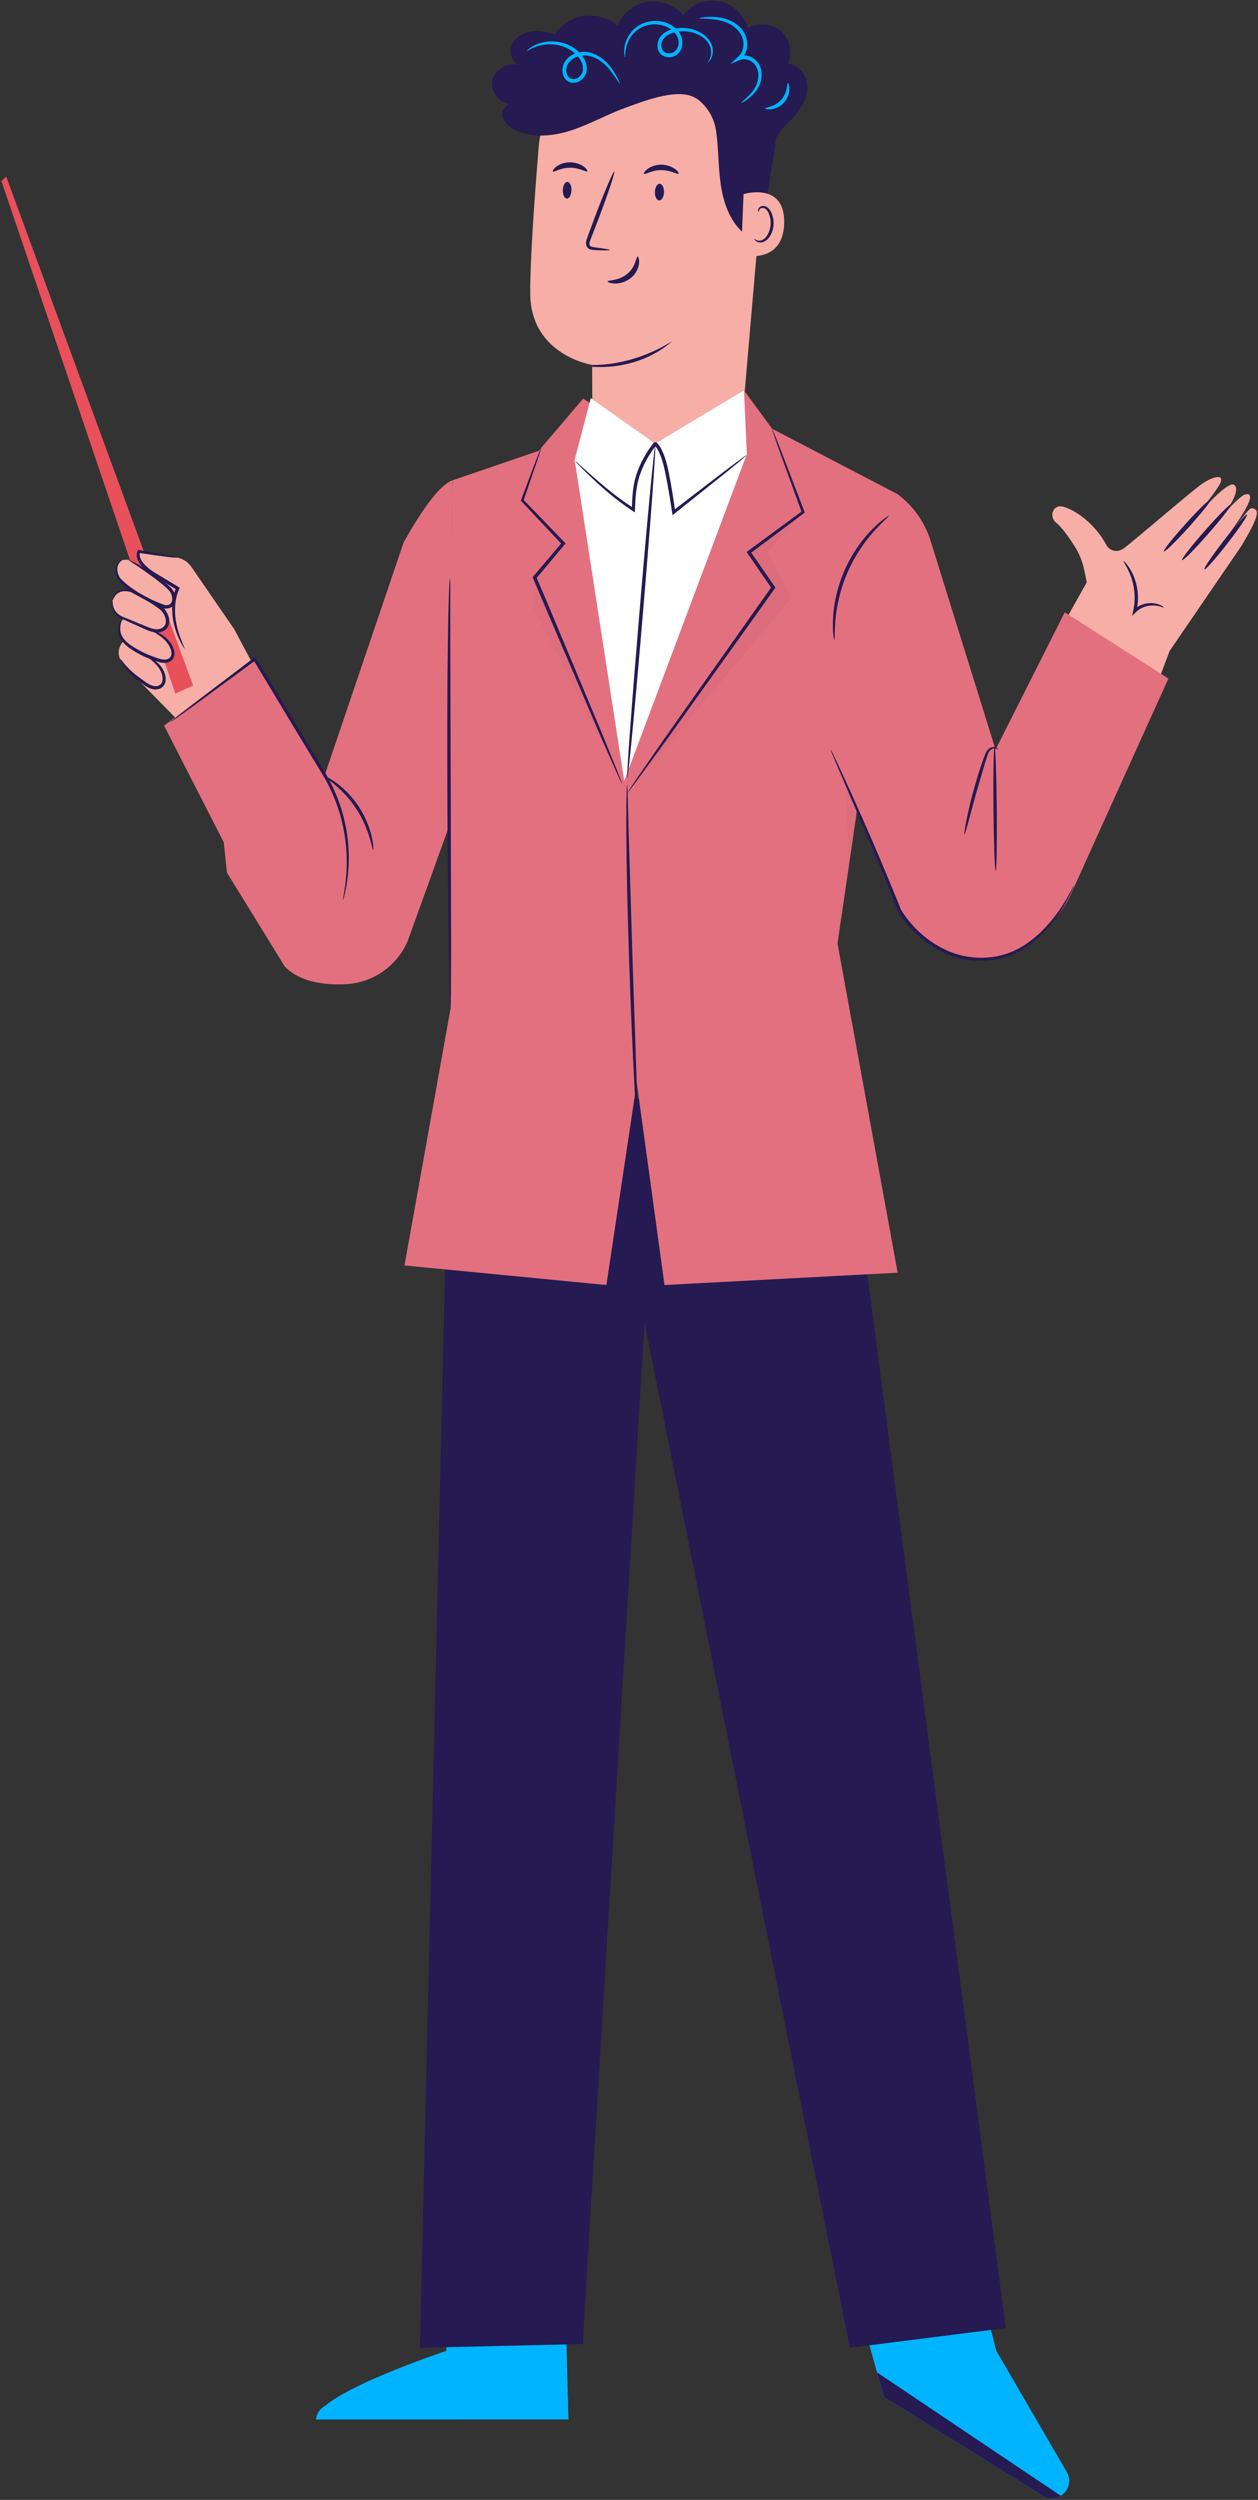 <svg width="284" height="564" viewBox="0 0 284 564" fill="none" xmlns="http://www.w3.org/2000/svg">
<rect x="0" y="0" width="284" height="564" fill="#333333" stroke="none"/>
<path d="M215.491 492.982L224.896 530.323L240.836 557.715C241.99 559.693 241.226 562.22 239.177 563.231C238.038 563.794 236.696 563.78 235.571 563.173L199.536 540.763L189.092 503.465L215.491 492.982Z" fill="#00B4FF"/>
<path d="M235.571 563.173L199.536 540.763L197.992 535.232L239.466 563.072C239.452 563.072 237.446 564.299 235.571 563.173Z" fill="#251A51"/>
<path d="M98.86 501.184L100.793 530.366C100.793 530.366 71.768 540.012 71.61 545.441L128.317 545.846L127.177 500.245L98.86 501.184Z" fill="#00B4FF"/>
<path d="M128.302 545.846L128.187 541.254L73.427 542.77C73.427 542.77 71.61 543.564 71.321 545.86L128.302 545.846Z" fill="#00B4FF"/>
<path d="M101.326 250.164L190.289 245.573L227.045 525.226L191.847 529.688L145.512 298.451L132.009 520.778L131.577 528.836L94.806 529.688L101.326 250.164Z" fill="#251A51"/>
<path d="M108.784 523.045C108.986 523.06 112.304 472.333 116.17 409.766C120.036 347.17 123.008 296.443 122.806 296.429C122.604 296.415 119.286 347.127 115.42 409.723C111.554 472.29 108.582 523.045 108.784 523.045Z" fill="#251A51"/>
<path d="M169.79 294.436C169.588 294.465 178.258 345.524 189.149 408.452C200.041 471.409 209.042 522.396 209.244 522.352C209.446 522.323 200.791 471.265 189.885 408.322C178.994 345.394 169.992 294.393 169.79 294.436Z" fill="#251A51"/>
<path d="M264.061 146.849L280.218 123.225C283.435 117.883 284.387 115.442 283.348 114.908C281.963 114.186 282.526 114.403 275.299 123.283C275.299 123.283 285.512 110.519 281.127 111.544C280.348 111.717 278.53 113.508 276.612 115.572C279.078 112.15 279.497 110.143 278.689 109.436C277.304 108.208 270.928 115.471 268.014 118.937C270.38 116.049 274.866 110.49 275.515 108.93C276.395 106.808 273.741 107.616 271.721 108.916C269.456 110.374 257.541 120.727 253.949 123.529C251.482 125.464 249.881 123.182 249.881 123.182C246.852 117.291 241.341 114.331 239.466 114.23C237.59 114.128 236.84 116.67 238.456 117.955C239.769 118.995 241.428 121.392 242.596 123.24C243.563 124.756 244.269 126.431 244.673 128.164C244.947 129.333 245.149 130.402 245.337 131.384L238.773 143.08L260.282 156.798L264.061 146.849Z" fill="#F6AEA6"/>
<path d="M271.894 128.467C272.111 128.655 274.448 126.027 277.117 122.59C279.785 119.154 281.747 116.251 281.516 116.078C281.286 115.919 278.949 118.547 276.294 121.955C273.64 125.363 271.678 128.279 271.894 128.467Z" fill="#251A51"/>
<path d="M266.86 126.373C267.076 126.561 269.731 123.904 272.774 120.424C275.818 116.959 278.126 113.984 277.91 113.796C277.694 113.609 275.054 116.265 271.995 119.745C268.937 123.211 266.644 126.185 266.86 126.373Z" fill="#251A51"/>
<path d="M262.734 124.424C262.951 124.612 265.489 122.142 268.418 118.893C271.346 115.645 273.553 112.858 273.337 112.67C273.121 112.482 270.582 114.951 267.653 118.2C264.725 121.435 262.518 124.222 262.734 124.424Z" fill="#251A51"/>
<path d="M262.72 137.03C262.763 136.986 262.172 136.423 260.873 136.163C259.633 135.903 257.57 136.062 255.94 137.578L256.546 137.925C256.733 137.145 256.863 136.308 256.892 135.427C257.007 132.712 256.214 130.315 255.363 128.799C254.512 127.254 253.689 126.518 253.632 126.575C253.531 126.648 254.194 127.5 254.887 129.03C255.579 130.561 256.257 132.842 256.142 135.398C256.113 136.221 255.997 137.03 255.839 137.752L255.579 138.936L256.445 138.098C257.815 136.77 259.647 136.495 260.816 136.625C262.013 136.741 262.662 137.131 262.72 137.03Z" fill="#251A51"/>
<path d="M172.502 37.555L166.79 103.847L151.239 113.031L133.914 104.641C133.712 100.757 133.683 82.332 133.683 82.332C133.683 82.332 119.878 80.181 119.705 66.376C119.618 59.662 120.585 45.8 121.594 33.309C122.72 19.447 134.678 9.036 148.541 9.845C162.909 10.682 173.743 23.216 172.502 37.555Z" fill="#F6AEA6"/>
<path d="M133.683 82.332C133.683 82.332 142.396 82.838 151.657 77.019C151.657 77.019 145.267 83.459 133.683 82.751V82.332Z" fill="#251A51"/>
<path d="M127.062 42.854C127.018 43.893 127.422 44.76 127.956 44.803C128.49 44.832 128.966 44.023 129.009 42.984C129.052 41.944 128.649 41.078 128.115 41.034C127.581 40.991 127.105 41.814 127.062 42.854Z" fill="#251A51"/>
<path d="M124.826 38.681C125.071 38.941 126.557 37.829 128.677 37.843C130.798 37.815 132.356 38.912 132.586 38.652C132.702 38.537 132.457 38.075 131.779 37.584C131.115 37.093 129.975 36.616 128.648 36.616C127.321 36.616 126.21 37.107 125.576 37.612C124.927 38.103 124.71 38.565 124.826 38.681Z" fill="#251A51"/>
<path d="M147.849 43.273C147.806 44.312 148.238 45.179 148.801 45.222C149.364 45.251 149.854 44.442 149.897 43.403C149.941 42.363 149.508 41.482 148.945 41.453C148.383 41.41 147.892 42.233 147.849 43.273Z" fill="#251A51"/>
<path d="M145.396 39.217C145.642 39.477 147.142 38.365 149.262 38.38C151.383 38.351 152.941 39.448 153.172 39.188C153.287 39.073 153.042 38.611 152.364 38.12C151.7 37.629 150.561 37.152 149.234 37.152C147.906 37.167 146.796 37.643 146.161 38.149C145.497 38.639 145.281 39.102 145.396 39.217Z" fill="#251A51"/>
<path d="M137.693 56.413C137.708 56.297 136.38 56.066 134.246 55.792C133.697 55.734 133.192 55.633 133.106 55.258C132.976 54.868 133.207 54.276 133.467 53.655C133.971 52.341 134.505 50.969 135.068 49.525C137.289 43.648 138.905 38.811 138.66 38.724C138.429 38.637 136.424 43.33 134.202 49.207C133.668 50.651 133.149 52.038 132.673 53.366C132.471 53.987 132.111 54.68 132.399 55.489C132.543 55.893 132.947 56.182 133.293 56.283C133.64 56.384 133.943 56.398 134.217 56.413C136.366 56.514 137.693 56.528 137.693 56.413Z" fill="#251A51"/>
<path d="M143.939 57.871C143.593 57.857 143.593 60.153 141.617 61.784C139.655 63.431 137.203 63.171 137.174 63.488C137.145 63.633 137.722 63.936 138.761 63.965C139.77 63.994 141.256 63.676 142.468 62.68C143.665 61.683 144.185 60.34 144.271 59.387C144.358 58.434 144.098 57.857 143.939 57.871Z" fill="#251A51"/>
<path d="M182.254 19.881C182.34 17.296 180.508 14.552 177.926 14.379C178.994 11.924 178.301 8.805 176.296 7.029C174.277 5.253 171.103 4.979 168.809 6.351C168.045 3.362 165.477 0.921 162.448 0.3C159.433 -0.321 156.1 0.936 154.239 3.39C152.306 1.109 149.133 -0.061 146.176 0.401C143.218 0.863 140.564 2.957 139.424 5.744C136.885 3.621 133.221 2.943 130.105 3.997C128.115 4.676 126.398 6.033 125.215 7.766C123.672 7.275 122.099 6.899 120.498 7.015C118.435 7.159 116.315 8.257 115.536 10.163C114.886 11.736 115.55 13.787 116.949 14.624C114.454 14.018 111.482 15.794 111.107 18.393C110.775 20.733 112.636 22.985 114.872 23.519C114.035 23.953 113.357 24.934 113.444 25.916C113.603 27.591 115.132 28.819 116.675 29.497C120.613 31.23 125.201 30.681 129.269 29.31C133.337 27.938 137.116 25.801 141.155 24.328C145.195 22.855 151.96 20.213 156.014 21.642C156.591 21.844 157.125 22.162 157.644 22.509C159.822 24.241 161.265 26.754 161.654 29.512C161.669 29.613 161.683 29.7 161.697 29.786C162.231 33.728 162.145 37.728 162.722 41.67C163.299 45.598 164.655 49.612 167.569 52.312C168.766 53.424 170.872 54.189 171.867 52.89C172.243 52.384 172.315 51.72 172.358 51.085C172.892 44.226 174.378 37.916 175.171 31.201C175.979 29.483 177.566 28.082 178.922 26.653C180.653 24.776 182.167 22.451 182.254 19.881Z" fill="#251A51"/>
<path d="M141.112 12.935C141.069 12.95 140.838 12.3 140.925 11.101C141.026 9.917 141.516 8.098 143.132 6.567C144.704 5.051 147.575 4.141 150.388 5.138C151.758 5.629 153.158 6.611 153.792 8.199C154.095 8.993 154.153 9.888 153.893 10.74C153.648 11.578 152.999 12.401 152.105 12.719C151.239 13.051 150.2 12.993 149.421 12.415C148.628 11.838 148.339 10.827 148.44 9.975C148.513 9.109 148.96 8.3 149.566 7.766C150.157 7.217 150.878 6.87 151.571 6.654C154.398 5.816 157.168 6.538 158.928 7.867C159.808 8.531 160.428 9.369 160.717 10.22C161.005 11.072 160.976 11.852 160.832 12.444C160.515 13.657 159.837 14.047 159.837 14.004C159.765 13.946 160.313 13.498 160.5 12.372C160.587 11.823 160.558 11.116 160.269 10.379C159.966 9.657 159.389 8.921 158.567 8.358C156.952 7.217 154.355 6.625 151.83 7.419C150.604 7.809 149.407 8.704 149.306 10.047C149.248 10.682 149.465 11.347 149.955 11.708C150.431 12.069 151.181 12.127 151.802 11.896C153.085 11.433 153.489 9.701 152.999 8.502C152.508 7.231 151.326 6.336 150.114 5.903C147.633 4.979 145.022 5.715 143.55 7.044C142.021 8.372 141.458 10.047 141.271 11.159C141.069 12.271 141.184 12.921 141.112 12.935Z" fill="#00B4FF"/>
<path d="M157.875 4.112C157.875 4.055 158.307 3.954 159.115 3.881C159.923 3.809 161.12 3.737 162.577 3.968C164.02 4.199 165.823 4.834 167.222 6.336C168.651 7.766 169.314 10.466 167.958 12.588C167.742 12.921 167.482 13.209 167.208 13.455L166.761 12.719C167.915 12.271 169.155 12.56 170.05 13.152C170.973 13.729 171.579 14.697 171.81 15.65C172.257 17.585 171.55 19.317 170.742 20.429C169.906 21.57 168.997 22.234 168.376 22.653C167.742 23.072 167.367 23.245 167.338 23.187C167.309 23.13 167.626 22.869 168.189 22.379C168.737 21.888 169.545 21.166 170.252 20.083C170.944 19.029 171.478 17.44 171.06 15.837C170.843 15.043 170.353 14.321 169.617 13.859C168.881 13.397 167.929 13.195 167.107 13.527L164.842 14.437L166.645 12.776C166.862 12.588 167.064 12.357 167.237 12.098C167.771 11.289 167.929 10.264 167.799 9.325C167.67 8.387 167.222 7.549 166.631 6.885C165.434 5.542 163.818 4.878 162.476 4.589C159.707 4.04 157.875 4.3 157.875 4.112Z" fill="#00B4FF"/>
<path d="M177.854 18.74C177.955 18.711 178.2 19.202 178.2 20.054C178.215 20.891 177.898 22.119 177.003 23.129C176.109 24.126 174.911 24.573 174.075 24.66C173.224 24.747 172.719 24.559 172.733 24.443C172.704 24.198 174.81 24.241 176.34 22.537C177.883 20.834 177.609 18.74 177.854 18.74Z" fill="#00B4FF"/>
<path d="M118.911 11.52C118.882 11.491 119.272 11.029 120.195 10.466C121.118 9.932 122.633 9.325 124.595 9.34C126.513 9.34 128.966 9.975 130.841 11.881C131.735 12.82 132.558 14.119 132.471 15.693C132.385 17.253 131.029 18.783 129.225 18.697C128.331 18.624 127.566 17.96 127.249 17.209C126.917 16.444 126.903 15.635 127.105 14.885C127.538 13.354 128.821 12.401 130.091 11.982C131.375 11.549 132.716 11.65 133.813 12.054C134.923 12.444 135.818 13.065 136.554 13.715C137.996 15.043 138.761 16.43 139.266 17.354C139.77 18.292 139.987 18.841 139.929 18.87C139.871 18.899 139.554 18.408 138.963 17.541C138.371 16.689 137.534 15.39 136.135 14.206C134.779 13.065 132.572 11.982 130.336 12.776C129.269 13.137 128.23 13.989 127.927 15.13C127.595 16.242 128.115 17.758 129.297 17.845C130.437 17.946 131.577 16.791 131.606 15.664C131.678 14.466 131.043 13.311 130.235 12.473C128.591 10.74 126.355 10.076 124.566 10.004C122.734 9.917 121.277 10.394 120.339 10.813C119.416 11.217 118.954 11.592 118.911 11.52Z" fill="#00B4FF"/>
<path d="M167.857 43.807C168.088 43.706 177.335 41.006 177.032 50.45C176.729 59.893 167.323 57.641 167.309 57.366C167.309 57.092 167.857 43.807 167.857 43.807Z" fill="#F6AEA6"/>
<path d="M170.31 53.886C170.353 53.858 170.468 54.002 170.742 54.146C171.002 54.276 171.478 54.377 171.968 54.204C172.978 53.872 173.873 52.312 173.974 50.609C174.031 49.757 173.873 48.919 173.584 48.24C173.324 47.533 172.892 47.042 172.387 46.941C171.896 46.811 171.521 47.1 171.406 47.36C171.276 47.62 171.319 47.807 171.276 47.822C171.247 47.851 171.074 47.663 171.161 47.273C171.204 47.085 171.319 46.869 171.55 46.695C171.781 46.522 172.113 46.435 172.473 46.479C173.195 46.551 173.829 47.244 174.147 47.995C174.493 48.76 174.695 49.684 174.637 50.652C174.522 52.558 173.483 54.305 172.113 54.652C171.449 54.81 170.901 54.58 170.612 54.348C170.324 54.117 170.281 53.901 170.31 53.886Z" fill="#251A51"/>
<path d="M195.886 164.812C195.886 167.093 189.063 212.824 189.063 212.824L202.652 287.13L150.013 289.917L143.752 244.302L136.9 289.917L91.315 285.498L101.687 227.696L101.586 161.548L102.163 108.367L121.609 101.71L131.649 89.942L147.906 100.079L167.958 88.065L174.305 96.728L202.652 111.5C205.219 116.222 195.886 164.812 195.886 164.812Z" fill="#E3707F"/>
<path d="M167.958 88.065L168.607 102.461L140.925 176.176L129.73 103.746L133.366 89.841C133.351 89.826 133.366 89.841 133.38 89.841L147.892 100.079L167.958 88.065Z" fill="white"/>
<path d="M141.559 178.977C141.588 178.991 141.804 178.717 142.223 178.183C142.684 177.576 143.276 176.782 144.012 175.8C145.584 173.634 147.777 170.645 150.445 166.978C155.869 159.411 163.255 149.087 171.42 137.68C172.589 136.033 173.743 134.402 174.882 132.799L175.041 132.568L174.882 132.337C172.993 129.593 171.146 126.936 169.386 124.381L169.3 124.9C173.772 121.55 177.897 118.475 181.504 115.775L181.691 115.63L181.605 115.414C179.426 109.753 177.638 105.089 176.354 101.754C175.733 100.194 175.243 98.952 174.868 98.014C174.522 97.162 174.32 96.714 174.291 96.729C174.262 96.743 174.406 97.205 174.695 98.086C175.027 99.039 175.474 100.31 176.022 101.884C177.248 105.248 178.95 109.941 181.013 115.645L181.129 115.284C177.493 117.955 173.353 121.002 168.852 124.308L168.549 124.525L168.766 124.828C170.511 127.384 172.343 130.041 174.233 132.799V132.337C173.094 133.94 171.939 135.557 170.771 137.217C162.678 148.683 155.35 159.05 149.984 166.646C147.402 170.371 145.281 173.418 143.766 175.627C143.088 176.638 142.526 177.461 142.107 178.096C141.732 178.659 141.545 178.963 141.559 178.977Z" fill="#251A51"/>
<path d="M143.954 255.839C143.983 255.839 143.997 255.565 143.997 255.031C143.983 254.41 143.983 253.659 143.968 252.735C143.911 250.627 143.824 247.768 143.738 244.302C143.492 237.082 143.161 227.307 142.8 216.491C142.468 205.691 142.165 195.915 141.949 188.681C141.862 185.215 141.776 182.356 141.733 180.248C141.704 179.324 141.675 178.573 141.646 177.952C141.617 177.432 141.588 177.158 141.559 177.158C141.531 177.158 141.502 177.432 141.487 177.952C141.473 178.573 141.444 179.324 141.43 180.248C141.386 182.24 141.386 185.128 141.401 188.681C141.444 195.799 141.66 205.647 142.021 216.506C142.382 227.364 142.814 237.198 143.189 244.302C143.391 247.768 143.55 250.612 143.68 252.72C143.752 253.645 143.81 254.395 143.853 255.002C143.896 255.565 143.94 255.839 143.954 255.839Z" fill="#251A51"/>
<path d="M140.42 176.826C140.449 176.811 140.348 176.522 140.146 175.988C139.901 175.367 139.598 174.587 139.237 173.634C138.371 171.497 137.189 168.595 135.732 165.043C132.659 157.722 128.504 147.802 123.903 136.828C122.936 134.561 121.998 132.323 121.075 130.157L121.017 130.561C123.268 127.861 125.432 125.29 127.466 122.85L127.682 122.59L127.451 122.359C123.946 118.735 120.801 115.471 118.118 112.685L118.176 112.973C119.416 109.378 120.426 106.447 121.162 104.281C121.479 103.313 121.724 102.533 121.941 101.913C122.114 101.364 122.186 101.075 122.157 101.061C122.128 101.046 121.998 101.321 121.782 101.855C121.537 102.461 121.234 103.241 120.873 104.18C120.08 106.317 118.983 109.219 117.642 112.786L117.584 112.944L117.7 113.074C120.339 115.89 123.455 119.197 126.903 122.865L126.889 122.374C124.84 124.799 122.676 127.37 120.397 130.041L120.238 130.229L120.339 130.445C121.263 132.611 122.2 134.835 123.167 137.116C127.855 148.047 132.096 157.953 135.212 165.245C136.756 168.754 138.025 171.627 138.948 173.735C139.381 174.66 139.727 175.425 140.001 176.031C140.247 176.566 140.391 176.826 140.42 176.826Z" fill="#251A51"/>
<g opacity="0.3">
<g opacity="0.3">
<path opacity="0.3" d="M181.316 115.543L173.166 124.655L178.806 134.792L143.954 176.176L174.565 132.568L169.083 124.612L181.316 115.543Z" fill="black"/>
</g>
</g>
<g opacity="0.3">
<g opacity="0.3">
<path opacity="0.3" d="M139.597 174.876L120.195 136.769L120.7 130.315L139.597 174.876Z" fill="#251A51"/>
</g>
</g>
<path d="M200.646 116.381C200.618 116.338 200.243 116.583 199.579 117.06C198.915 117.522 198.035 118.301 196.997 119.327C194.934 121.363 192.453 124.611 190.65 128.698C188.861 132.784 188.154 136.813 188.053 139.715C187.995 141.159 188.024 142.343 188.125 143.152C188.212 143.961 188.284 144.394 188.341 144.394C188.486 144.379 188.356 142.603 188.616 139.759C188.861 136.914 189.64 133.015 191.385 129.03C193.145 125.045 195.482 121.839 197.401 119.731C199.348 117.608 200.747 116.496 200.646 116.381Z" fill="#251A51"/>
<path d="M98.96 153.577C99.177 153.592 99.927 145.188 100.634 134.82C101.341 124.438 101.73 116.02 101.499 116.005C101.283 115.991 100.533 124.395 99.826 134.763C99.134 145.13 98.744 153.563 98.96 153.577Z" fill="#251A51"/>
<path d="M129.846 104.021C129.817 104.05 130.105 104.367 130.668 104.945C131.23 105.522 132.067 106.36 133.149 107.385C135.327 109.45 138.487 112.396 142.814 115.269L143.319 115.601L143.348 114.995C143.449 112.396 143.55 109.566 144.589 106.779C145.079 105.393 145.757 104.006 146.579 102.678C146.983 102.014 147.43 101.364 147.921 100.729L148.108 100.497L148.195 100.382L148.224 100.353V100.339C148.671 100.238 147.618 100.469 147.719 100.44C147.704 100.44 147.704 100.44 147.704 100.44L147.733 100.469C147.849 100.555 147.964 100.7 148.08 100.844C148.31 101.133 148.498 101.479 148.685 101.826C149.767 104.035 150.142 106.519 150.618 108.858C151.051 111.197 151.412 113.464 151.729 115.601L151.816 116.237L152.306 115.847C157.038 112.064 161.077 108.844 164.049 106.476C165.39 105.364 166.501 104.468 167.352 103.761C168.117 103.126 168.506 102.765 168.477 102.736C168.448 102.707 168.001 102.996 167.208 103.588C166.313 104.252 165.174 105.104 163.775 106.143C160.76 108.454 156.663 111.602 151.859 115.284L152.45 115.529C152.162 113.378 151.801 111.096 151.383 108.743C150.921 106.403 150.561 103.891 149.392 101.494C149.205 101.104 148.988 100.729 148.714 100.382C148.57 100.209 148.426 100.035 148.224 99.862L148.123 99.79L148.08 99.761C148.18 99.732 147.127 99.963 147.575 99.862V99.877L147.546 99.906L147.459 100.035L147.272 100.281C146.781 100.945 146.32 101.609 145.901 102.302C145.065 103.674 144.358 105.104 143.853 106.562C142.785 109.465 142.713 112.439 142.641 115.009L143.175 114.735C138.862 111.963 135.659 109.104 133.409 107.14C132.356 106.201 131.49 105.436 130.798 104.829C130.206 104.252 129.86 103.992 129.846 104.021Z" fill="#251A51"/>
<path d="M141.617 175.511C141.833 175.526 143.435 158.761 145.166 138.084C146.911 117.392 148.137 100.598 147.921 100.584C147.705 100.57 146.103 117.32 144.372 138.026C142.627 158.689 141.386 175.483 141.617 175.511Z" fill="#251A51"/>
<g opacity="0.3">
<g opacity="0.3">
<path opacity="0.3" d="M190.289 159.007C190.289 159.007 191.645 195.294 191.63 195.38C191.616 195.467 194.833 173.937 194.833 173.937L190.289 159.007Z" fill="black"/>
</g>
</g>
<path d="M40.552 162.342L57.141 149.953L52.842 141.896L43.177 127.86C42.413 126.749 41.23 126.012 39.917 125.796L31.377 124.424L30.959 127.066C30.959 127.066 27.756 124.944 26.631 127.629C25.506 130.315 29.328 133.001 29.328 133.001C29.328 133.001 26.068 132.178 25.419 135.528C24.77 138.864 27.915 139.354 27.915 139.354C25.419 142.676 27.872 144.639 27.872 144.639C24.929 147.946 28.953 151.094 28.953 151.094L39.902 162.241L40.552 162.342Z" fill="#F6AEA6"/>
<path d="M1.401 39.822L0.319 40.847L39.585 156.494L43.596 154.66L1.401 39.822Z" fill="#E8505B"/>
<path d="M27.136 148.682C28.491 151.094 30.381 152.567 32.632 154.184C33.237 154.617 33.887 155.021 34.622 155.151C35.358 155.281 36.195 155.094 36.656 154.502C36.988 154.068 37.089 153.505 37.046 152.957C36.974 151.83 36.397 150.805 35.647 149.968C34.896 149.145 33.959 148.495 33.035 147.859" fill="#F6AEA6"/>
<path d="M33.036 147.874C32.95 147.975 33.945 148.625 35.229 149.925C35.835 150.575 36.484 151.484 36.671 152.611C36.758 153.159 36.729 153.78 36.426 154.213C36.138 154.647 35.532 154.863 34.926 154.805C33.7 154.675 32.632 153.665 31.622 152.986C30.627 152.264 29.79 151.557 29.141 150.921C27.843 149.622 27.266 148.611 27.15 148.669C27.078 148.697 27.497 149.838 28.752 151.282C29.372 152.004 30.223 152.769 31.204 153.535C31.694 153.925 32.214 154.3 32.776 154.704C33.353 155.094 34.031 155.47 34.854 155.542C35.647 155.614 36.541 155.325 37.017 154.618C37.479 153.91 37.45 153.13 37.335 152.481C37.061 151.152 36.282 150.185 35.589 149.535C34.147 148.279 33.079 147.817 33.036 147.874Z" fill="#251A51"/>
<path d="M102.149 108.367C97.807 109.811 91.084 122.475 91.084 122.475L73.312 174.876C73.312 174.876 57.487 149.116 57.487 148.683C57.487 148.249 37.046 163.714 37.046 163.714L50.52 190.052L51.227 196.853L64.238 217.979C67.513 221.545 73.355 222.325 78.188 222.036C84.333 221.675 89.728 217.849 92.094 212.159L101.673 185.619L102.149 108.367Z" fill="#E3707F"/>
<path d="M210.081 121.998L224.752 169.115L240.375 138.142L263.773 153.087L241.846 201.561C238.615 208.882 229.469 216.405 222.833 216.405C213.067 216.405 204.339 210.311 200.964 201.142L185.327 163.093L202.652 111.5C206.172 114.129 208.768 117.796 210.081 121.998Z" fill="#E3707F"/>
<path d="M224.781 196.521C224.983 196.521 225.098 190.211 225.026 182.442C224.954 174.674 224.737 168.364 224.521 168.364C224.319 168.364 224.204 174.674 224.276 182.442C224.348 190.225 224.579 196.521 224.781 196.521Z" fill="#251A51"/>
<path d="M217.726 188.262C217.827 188.29 218.174 187.092 218.693 185.143C219.212 183.208 219.919 180.522 220.77 177.591C221.621 174.659 222.4 171.959 223.021 170.111C223.352 169.201 224.045 168.826 224.564 168.855C225.083 168.869 225.271 169.172 225.314 169.129C225.357 169.143 225.242 168.696 224.593 168.566C224.29 168.508 223.886 168.537 223.482 168.768C223.078 168.999 222.761 169.418 222.53 169.894C221.737 171.8 220.9 174.428 220.049 177.389C219.198 180.349 218.577 183.049 218.188 185.027C217.784 187.005 217.625 188.247 217.726 188.262Z" fill="#251A51"/>
<path d="M242.481 199.712C242.452 199.698 242.308 199.987 242.033 200.521C241.745 201.055 241.341 201.835 240.764 202.817C239.61 204.766 237.792 207.553 234.878 210.383C233.393 211.755 231.661 213.156 229.541 214.224C227.42 215.278 224.968 215.957 222.314 216.058C219.659 216.174 216.846 215.74 214.178 214.614C211.523 213.502 208.999 211.784 206.835 209.603C205.508 208.261 204.311 206.773 203.416 205.272L203.431 205.315C199.276 194.947 195.295 185.894 192.381 179.425C190.924 176.19 189.726 173.605 188.89 171.829C188.486 171.006 188.168 170.328 187.909 169.793C187.678 169.331 187.548 169.1 187.519 169.115C187.505 169.129 187.591 169.375 187.779 169.851C188.01 170.4 188.284 171.093 188.644 171.93C189.452 173.822 190.563 176.421 191.919 179.612C194.703 186.139 198.598 195.222 202.724 205.575L202.738 205.604L202.753 205.618C203.705 207.221 204.916 208.708 206.301 210.109C208.523 212.361 211.134 214.123 213.904 215.278C216.673 216.433 219.602 216.867 222.343 216.722C225.098 216.592 227.651 215.856 229.829 214.744C231.993 213.603 233.753 212.145 235.253 210.73C238.167 207.799 239.942 204.939 241.024 202.918C241.572 201.907 241.947 201.098 242.178 200.55C242.409 200.016 242.495 199.712 242.481 199.712Z" fill="#251A51"/>
<path d="M39.917 125.797L31.377 124.425C31.377 124.425 29.819 126.909 36.138 130.331L40.119 132.728C40.119 132.728 37.219 138.23 41.663 146.301" fill="#F6AEA6"/>
<path d="M41.663 146.315C41.778 146.257 41.013 144.928 40.278 142.546C39.917 141.347 39.585 139.889 39.528 138.214C39.47 136.568 39.657 134.633 40.436 132.915L40.581 132.597L40.306 132.424C39.282 131.803 38.229 131.167 37.147 130.518C35.705 129.651 34.277 128.9 33.18 127.89C32.632 127.399 32.142 126.864 31.839 126.272C31.536 125.709 31.435 125.016 31.637 124.597L31.319 124.742C33.887 125.117 36.036 125.42 37.537 125.608C39.037 125.796 39.903 125.868 39.917 125.796C39.931 125.724 39.08 125.521 37.594 125.233C36.109 124.944 33.974 124.554 31.42 124.106L31.189 124.063L31.089 124.251C30.67 125.045 30.887 125.868 31.218 126.576C31.565 127.283 32.098 127.875 32.675 128.424C33.844 129.521 35.33 130.301 36.758 131.167C37.84 131.817 38.893 132.452 39.917 133.059L39.787 132.568C38.907 134.546 38.806 136.51 38.893 138.243C38.994 139.99 39.398 141.492 39.83 142.69C40.032 143.297 40.263 143.816 40.48 144.279C40.681 144.741 40.883 145.116 41.071 145.419C41.417 146.011 41.619 146.329 41.663 146.315Z" fill="#251A51"/>
<path d="M38.388 162.963C38.416 162.992 38.921 162.66 39.844 162.01C40.84 161.288 42.167 160.335 43.812 159.166C47.274 156.624 52.048 153.116 57.689 148.971L57.198 148.87C59.983 153.505 63.127 158.733 66.46 164.263C67.96 166.732 69.417 169.144 70.831 171.468C72.244 173.808 73.672 176.002 74.682 178.255C76.803 182.746 77.769 187.179 78.115 190.919C78.462 194.658 78.188 197.72 77.913 199.813C77.639 201.907 77.351 203.048 77.423 203.062C77.452 203.062 77.538 202.788 77.683 202.254C77.841 201.72 78.014 200.911 78.202 199.871C78.563 197.777 78.923 194.702 78.649 190.89C78.375 187.092 77.438 182.572 75.317 177.981C74.293 175.656 72.85 173.432 71.465 171.107C70.052 168.768 68.609 166.357 67.109 163.888C63.762 158.372 60.588 153.144 57.79 148.524L57.588 148.206L57.285 148.437C51.717 152.668 46.999 156.263 43.581 158.863C41.979 160.104 40.696 161.115 39.729 161.866C38.835 162.53 38.373 162.935 38.388 162.963Z" fill="#251A51"/>
<path d="M73.24 175.107C73.081 175.309 77.25 177.605 80.352 182.37C83.525 187.092 84.001 191.828 84.246 191.771C84.333 191.771 84.333 190.586 83.915 188.738C83.496 186.89 82.573 184.392 80.986 181.966C79.385 179.54 77.452 177.721 75.909 176.609C74.365 175.497 73.283 175.035 73.24 175.107Z" fill="#251A51"/>
<path d="M101.572 130.431C101.543 130.431 101.514 130.763 101.471 131.413C101.442 132.135 101.384 133.073 101.341 134.243C101.254 136.697 101.168 140.264 101.11 144.668C100.98 153.476 100.951 165.635 100.995 179.064C101.038 192.492 101.168 204.651 101.298 213.459C101.384 217.791 101.442 221.328 101.5 223.884C101.543 225.054 101.572 225.992 101.601 226.714C101.629 227.364 101.658 227.696 101.687 227.696C101.716 227.696 101.73 227.35 101.759 226.714C101.774 225.992 101.788 225.054 101.803 223.884C101.817 221.328 101.831 217.791 101.846 213.459C101.831 204.578 101.803 192.464 101.759 179.064C101.716 165.678 101.687 153.563 101.658 144.683C101.658 140.351 101.658 136.813 101.658 134.257C101.658 133.088 101.658 132.149 101.658 131.427C101.615 130.763 101.601 130.431 101.572 130.431Z" fill="#251A51"/>
<path d="M29.054 126.358C30.684 127.095 38.098 131.932 38.863 133.549C39.108 134.069 39.296 134.618 39.281 135.181C39.267 135.744 39.007 136.336 38.531 136.639C37.824 137.102 36.872 136.914 36.108 136.567C32.761 135.066 30.078 133.622 27.467 131.21C26.76 130.56 26.342 129.593 26.27 128.64C26.212 127.687 26.731 126.633 27.64 126.344" fill="#F6AEA6"/>
<path d="M27.655 126.358C27.669 126.329 27.064 126.329 26.515 127.109C25.953 127.845 25.837 129.405 26.746 130.791C27.237 131.499 27.915 132.004 28.607 132.61C29.314 133.188 30.122 133.78 30.987 134.329C31.867 134.877 32.805 135.412 33.815 135.903C34.32 136.148 34.839 136.394 35.358 136.639C35.863 136.87 36.44 137.173 37.089 137.26C37.724 137.361 38.517 137.246 39.037 136.711C39.542 136.191 39.7 135.469 39.628 134.849C39.542 134.213 39.368 133.679 39.037 133.159C38.676 132.654 38.287 132.307 37.883 131.961C36.296 130.603 34.767 129.593 33.454 128.741C30.857 127.051 29.098 126.228 29.04 126.358C29.025 126.401 29.429 126.647 30.136 127.123C30.857 127.6 31.896 128.293 33.151 129.188C34.392 130.083 35.906 131.152 37.407 132.48C37.767 132.813 38.157 133.174 38.416 133.549C38.662 133.924 38.835 134.459 38.878 134.921C38.921 135.383 38.791 135.888 38.489 136.191C38.186 136.495 37.695 136.596 37.19 136.509C32.978 135.007 29.155 132.61 27.179 130.488C26.328 129.289 26.328 127.946 26.761 127.268C27.164 126.531 27.684 126.416 27.655 126.358Z" fill="#251A51"/>
<path d="M33.439 141.752C34.506 142.271 35.588 142.791 36.555 143.499C37.507 144.206 38.358 145.116 38.791 146.228C39.093 146.979 39.166 147.903 38.646 148.524C38.3 148.943 37.723 149.145 37.175 149.159C36.627 149.174 36.093 149.029 35.559 148.856C33.525 148.221 31.563 147.325 29.774 146.156C29.01 145.65 28.274 145.087 27.726 144.365C27.178 143.643 26.803 142.734 26.875 141.824C26.947 140.914 27.048 139.918 27.899 139.6" fill="#F6AEA6"/>
<path d="M27.914 139.63C27.929 139.601 27.409 139.616 27.034 140.309C26.861 140.641 26.76 141.088 26.703 141.579C26.616 142.07 26.631 142.706 26.847 143.327C27.251 144.612 28.462 145.752 29.847 146.619C31.232 147.529 32.877 148.352 34.694 148.987C35.589 149.276 36.498 149.666 37.551 149.521C38.056 149.449 38.56 149.218 38.907 148.814C39.267 148.409 39.383 147.875 39.383 147.413C39.253 145.521 38.027 144.352 37.075 143.572C36.05 142.792 35.127 142.388 34.492 142.114C33.858 141.839 33.483 141.724 33.468 141.767C33.439 141.81 33.771 142.027 34.363 142.374C34.954 142.735 35.834 143.211 36.743 143.991C37.19 144.381 37.652 144.857 38.027 145.435C38.387 146.012 38.719 146.705 38.705 147.413C38.719 148.135 38.243 148.698 37.464 148.799C36.714 148.915 35.848 148.583 34.968 148.279C33.209 147.673 31.607 146.893 30.251 146.041C28.881 145.218 27.799 144.251 27.381 143.153C27.164 142.605 27.121 142.114 27.164 141.623C27.179 141.146 27.236 140.742 27.352 140.439C27.525 139.803 27.958 139.688 27.914 139.63Z" fill="#251A51"/>
<path d="M25.462 135.369C26.327 132.164 29.717 133.333 29.717 133.333C32.083 134.575 34.131 135.514 36.281 137.117C36.944 137.608 37.406 138.344 37.68 139.124C37.954 139.903 37.911 140.828 37.406 141.477C36.887 142.127 35.992 142.373 35.156 142.315C34.333 142.243 33.54 141.911 32.775 141.593L27.568 139.355C26.096 138.719 25.13 137.189 25.389 135.6C25.389 135.572 25.404 135.557 25.404 135.528" fill="#F6AEA6"/>
<path d="M25.404 135.528C25.376 135.513 25.159 135.976 25.289 136.856C25.419 137.708 26.082 139.008 27.583 139.643C29.025 140.293 30.641 141.015 32.415 141.809C33.31 142.199 34.319 142.704 35.546 142.69C36.137 142.676 36.772 142.502 37.306 142.098C37.839 141.694 38.157 141.015 38.2 140.365C38.258 139.744 38.099 139.109 37.868 138.604C37.637 138.084 37.32 137.593 36.916 137.188C36.065 136.438 35.228 135.947 34.392 135.441C32.718 134.459 31.146 133.752 29.833 133.088L29.804 133.073H29.79C28.924 132.828 28.131 132.828 27.439 133.015C26.761 133.203 26.256 133.607 25.967 133.997C25.679 134.387 25.549 134.748 25.491 134.994C25.433 135.239 25.419 135.369 25.448 135.369C25.52 135.398 25.635 134.864 26.198 134.185C26.486 133.867 26.948 133.564 27.54 133.434C28.131 133.319 28.881 133.362 29.602 133.593L29.559 133.579C30.843 134.301 32.401 135.066 34.002 136.048C34.781 136.539 35.675 137.102 36.368 137.723C36.988 138.387 37.508 139.369 37.435 140.307C37.392 141.333 36.469 141.954 35.502 141.968C34.536 142.011 33.584 141.564 32.675 141.188C30.886 140.452 29.242 139.773 27.785 139.181C26.429 138.676 25.765 137.578 25.563 136.813C25.376 136.019 25.477 135.542 25.404 135.528Z" fill="#251A51"/>
</svg>
